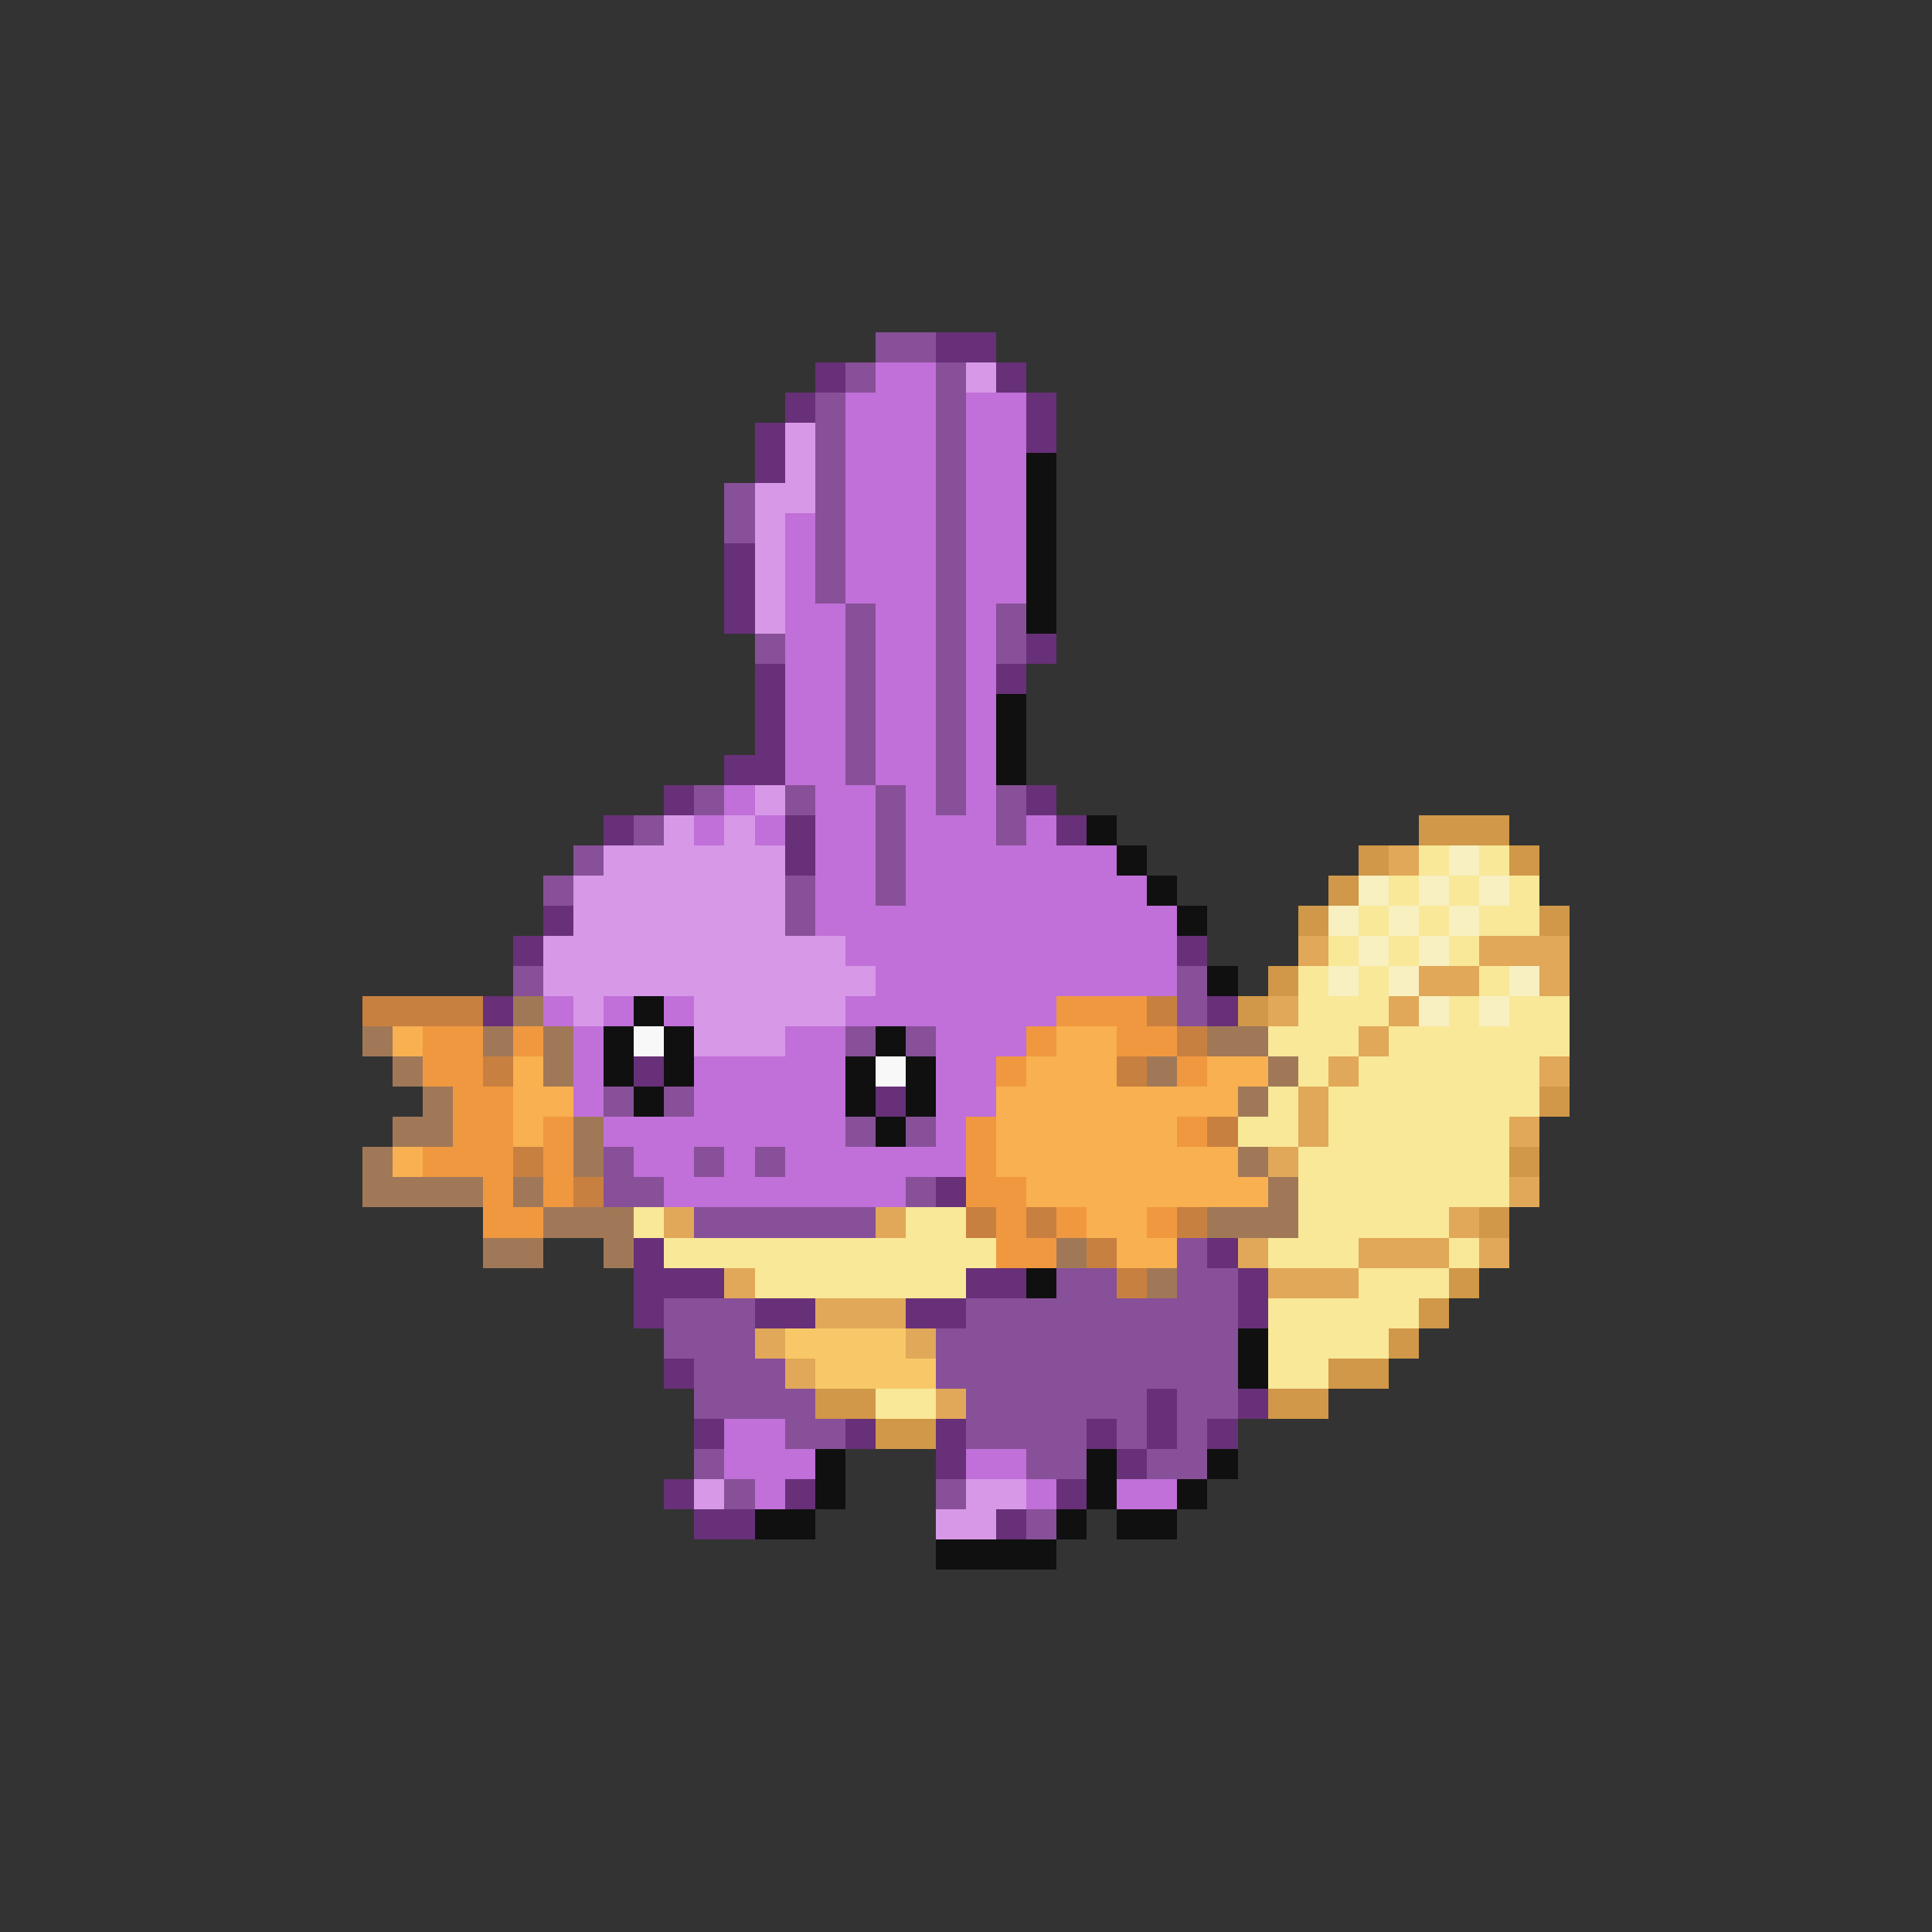 <svg xmlns="http://www.w3.org/2000/svg" viewBox="0 -0.5 64 64" shape-rendering="crispEdges">
<rect x="0" y="-0.5" width="64" height="64" fill="#333333" stroke="none"/>
<path stroke="#885098" d="M29 11h2M28 12h1M31 12h1M27 13h1M31 13h1M27 14h1M31 14h1M27 15h1M31 15h1M24 16h1M27 16h1M31 16h1M24 17h1M27 17h1M31 17h1M27 18h1M31 18h1M27 19h1M31 19h1M28 20h1M31 20h1M33 20h1M25 21h1M28 21h1M31 21h1M33 21h1M28 22h1M31 22h1M28 23h1M31 23h1M28 24h1M31 24h1M28 25h1M31 25h1M23 26h1M26 26h1M29 26h1M31 26h1M33 26h1M21 27h1M29 27h1M33 27h1M19 28h1M29 28h1M18 29h1M26 29h1M29 29h1M26 30h1M17 32h1M39 32h1M39 33h1M28 34h1M30 34h1M20 36h1M22 36h1M28 37h1M30 37h1M20 38h1M23 38h1M25 38h1M20 39h2M30 39h1M23 40h6M39 41h1M35 42h2M39 42h2M22 43h3M32 43h9M22 44h3M31 44h10M23 45h3M31 45h10M23 46h4M32 46h6M39 46h2M26 47h2M32 47h4M37 47h1M39 47h1M23 48h1M34 48h2M38 48h2M24 49h1M31 49h1M34 50h1" />
<path stroke="#683078" d="M31 11h2M27 12h1M33 12h1M26 13h1M34 13h1M25 14h1M34 14h1M25 15h1M24 18h1M24 19h1M24 20h1M34 21h1M25 22h1M33 22h1M25 23h1M25 24h1M24 25h2M22 26h1M34 26h1M20 27h1M26 27h1M35 27h1M26 28h1M18 30h1M17 31h1M39 31h1M16 33h1M40 33h1M21 35h1M29 36h1M31 39h1M21 41h1M40 41h1M21 42h3M32 42h2M41 42h1M21 43h1M25 43h2M30 43h2M41 43h1M22 45h1M38 46h1M41 46h1M23 47h1M28 47h1M31 47h1M36 47h1M38 47h1M40 47h1M31 48h1M37 48h1M22 49h1M26 49h1M35 49h1M23 50h2M33 50h1" />
<path stroke="#c070d8" d="M29 12h2M28 13h3M32 13h2M28 14h3M32 14h2M28 15h3M32 15h2M28 16h3M32 16h2M26 17h1M28 17h3M32 17h2M26 18h1M28 18h3M32 18h2M26 19h1M28 19h3M32 19h2M26 20h2M29 20h2M32 20h1M26 21h2M29 21h2M32 21h1M26 22h2M29 22h2M32 22h1M26 23h2M29 23h2M32 23h1M26 24h2M29 24h2M32 24h1M26 25h2M29 25h2M32 25h1M24 26h1M27 26h2M30 26h1M32 26h1M23 27h1M25 27h1M27 27h2M30 27h3M34 27h1M27 28h2M30 28h7M27 29h2M30 29h8M27 30h12M28 31h11M29 32h10M18 33h1M20 33h1M22 33h1M28 33h7M19 34h1M26 34h2M31 34h3M19 35h1M23 35h5M31 35h2M19 36h1M23 36h5M31 36h2M20 37h8M31 37h1M21 38h2M24 38h1M26 38h6M22 39h8M24 47h2M24 48h3M32 48h2M25 49h1M34 49h1M37 49h2" />
<path stroke="#d898e8" d="M32 12h1M26 14h1M26 15h1M25 16h2M25 17h1M25 18h1M25 19h1M25 20h1M25 26h1M22 27h1M24 27h1M20 28h6M19 29h7M19 30h7M18 31h10M18 32h11M19 33h1M23 33h5M23 34h3M23 49h1M32 49h2M31 50h2" />
<path stroke="#101010" d="M34 15h1M34 16h1M34 17h1M34 18h1M34 19h1M34 20h1M33 23h1M33 24h1M33 25h1M36 27h1M37 28h1M38 29h1M39 30h1M40 32h1M21 33h1M20 34h1M22 34h1M29 34h1M20 35h1M22 35h1M28 35h1M30 35h1M21 36h1M28 36h1M30 36h1M29 37h1M34 42h1M41 44h1M41 45h1M27 48h1M36 48h1M40 48h1M27 49h1M36 49h1M39 49h1M25 50h2M35 50h1M37 50h2M31 51h4" />
<path stroke="#d09848" d="M47 27h3M45 28h1M50 28h1M44 29h1M43 30h1M51 30h1M42 32h1M41 33h1M51 36h1M50 38h1M49 40h1M48 42h1M47 43h1M46 44h1M44 45h2M27 46h2M42 46h2M29 47h2" />
<path stroke="#e0a858" d="M46 28h1M43 31h1M49 31h3M47 32h2M51 32h1M42 33h1M46 33h1M45 34h1M44 35h1M51 35h1M43 36h1M43 37h1M50 37h1M42 38h1M50 39h1M22 40h1M29 40h1M48 40h1M41 41h1M45 41h3M49 41h1M24 42h1M42 42h3M27 43h3M25 44h1M30 44h1M26 45h1M31 46h1" />
<path stroke="#f8e898" d="M47 28h1M49 28h1M46 29h1M48 29h1M50 29h1M45 30h1M47 30h1M49 30h2M44 31h1M46 31h1M48 31h1M43 32h1M45 32h1M49 32h1M43 33h3M48 33h1M50 33h2M42 34h3M46 34h6M43 35h1M45 35h6M42 36h1M44 36h7M41 37h2M44 37h6M43 38h7M43 39h7M21 40h1M30 40h2M43 40h5M22 41h11M42 41h3M48 41h1M25 42h7M45 42h3M42 43h5M42 44h4M42 45h2M29 46h2" />
<path stroke="#f8f0c0" d="M48 28h1M45 29h1M47 29h1M49 29h1M44 30h1M46 30h1M48 30h1M45 31h1M47 31h1M44 32h1M46 32h1M50 32h1M47 33h1M49 33h1" />
<path stroke="#c88040" d="M12 33h4M38 33h1M39 34h1M16 35h1M37 35h1M40 37h1M17 38h1M19 39h1M32 40h1M34 40h1M39 40h1M36 41h1M37 42h1" />
<path stroke="#a07858" d="M17 33h1M12 34h1M16 34h1M18 34h1M40 34h2M13 35h1M18 35h1M38 35h1M42 35h1M14 36h1M41 36h1M13 37h2M19 37h1M12 38h1M19 38h1M41 38h1M12 39h4M17 39h1M42 39h1M18 40h3M40 40h3M16 41h2M20 41h1M35 41h1M38 42h1" />
<path stroke="#f09840" d="M35 33h3M14 34h2M17 34h1M34 34h1M37 34h2M14 35h2M33 35h1M39 35h1M15 36h2M15 37h2M18 37h1M32 37h1M39 37h1M14 38h3M18 38h1M32 38h1M16 39h1M18 39h1M32 39h2M16 40h2M33 40h1M35 40h1M38 40h1M33 41h2" />
<path stroke="#f8b050" d="M13 34h1M35 34h2M17 35h1M34 35h3M40 35h2M17 36h2M33 36h8M17 37h1M33 37h6M13 38h1M33 38h8M34 39h8M36 40h2M37 41h2" />
<path stroke="#f8f8f8" d="M21 34h1M29 35h1" />
<path stroke="#f8c868" d="M26 44h4M27 45h4" />
</svg>